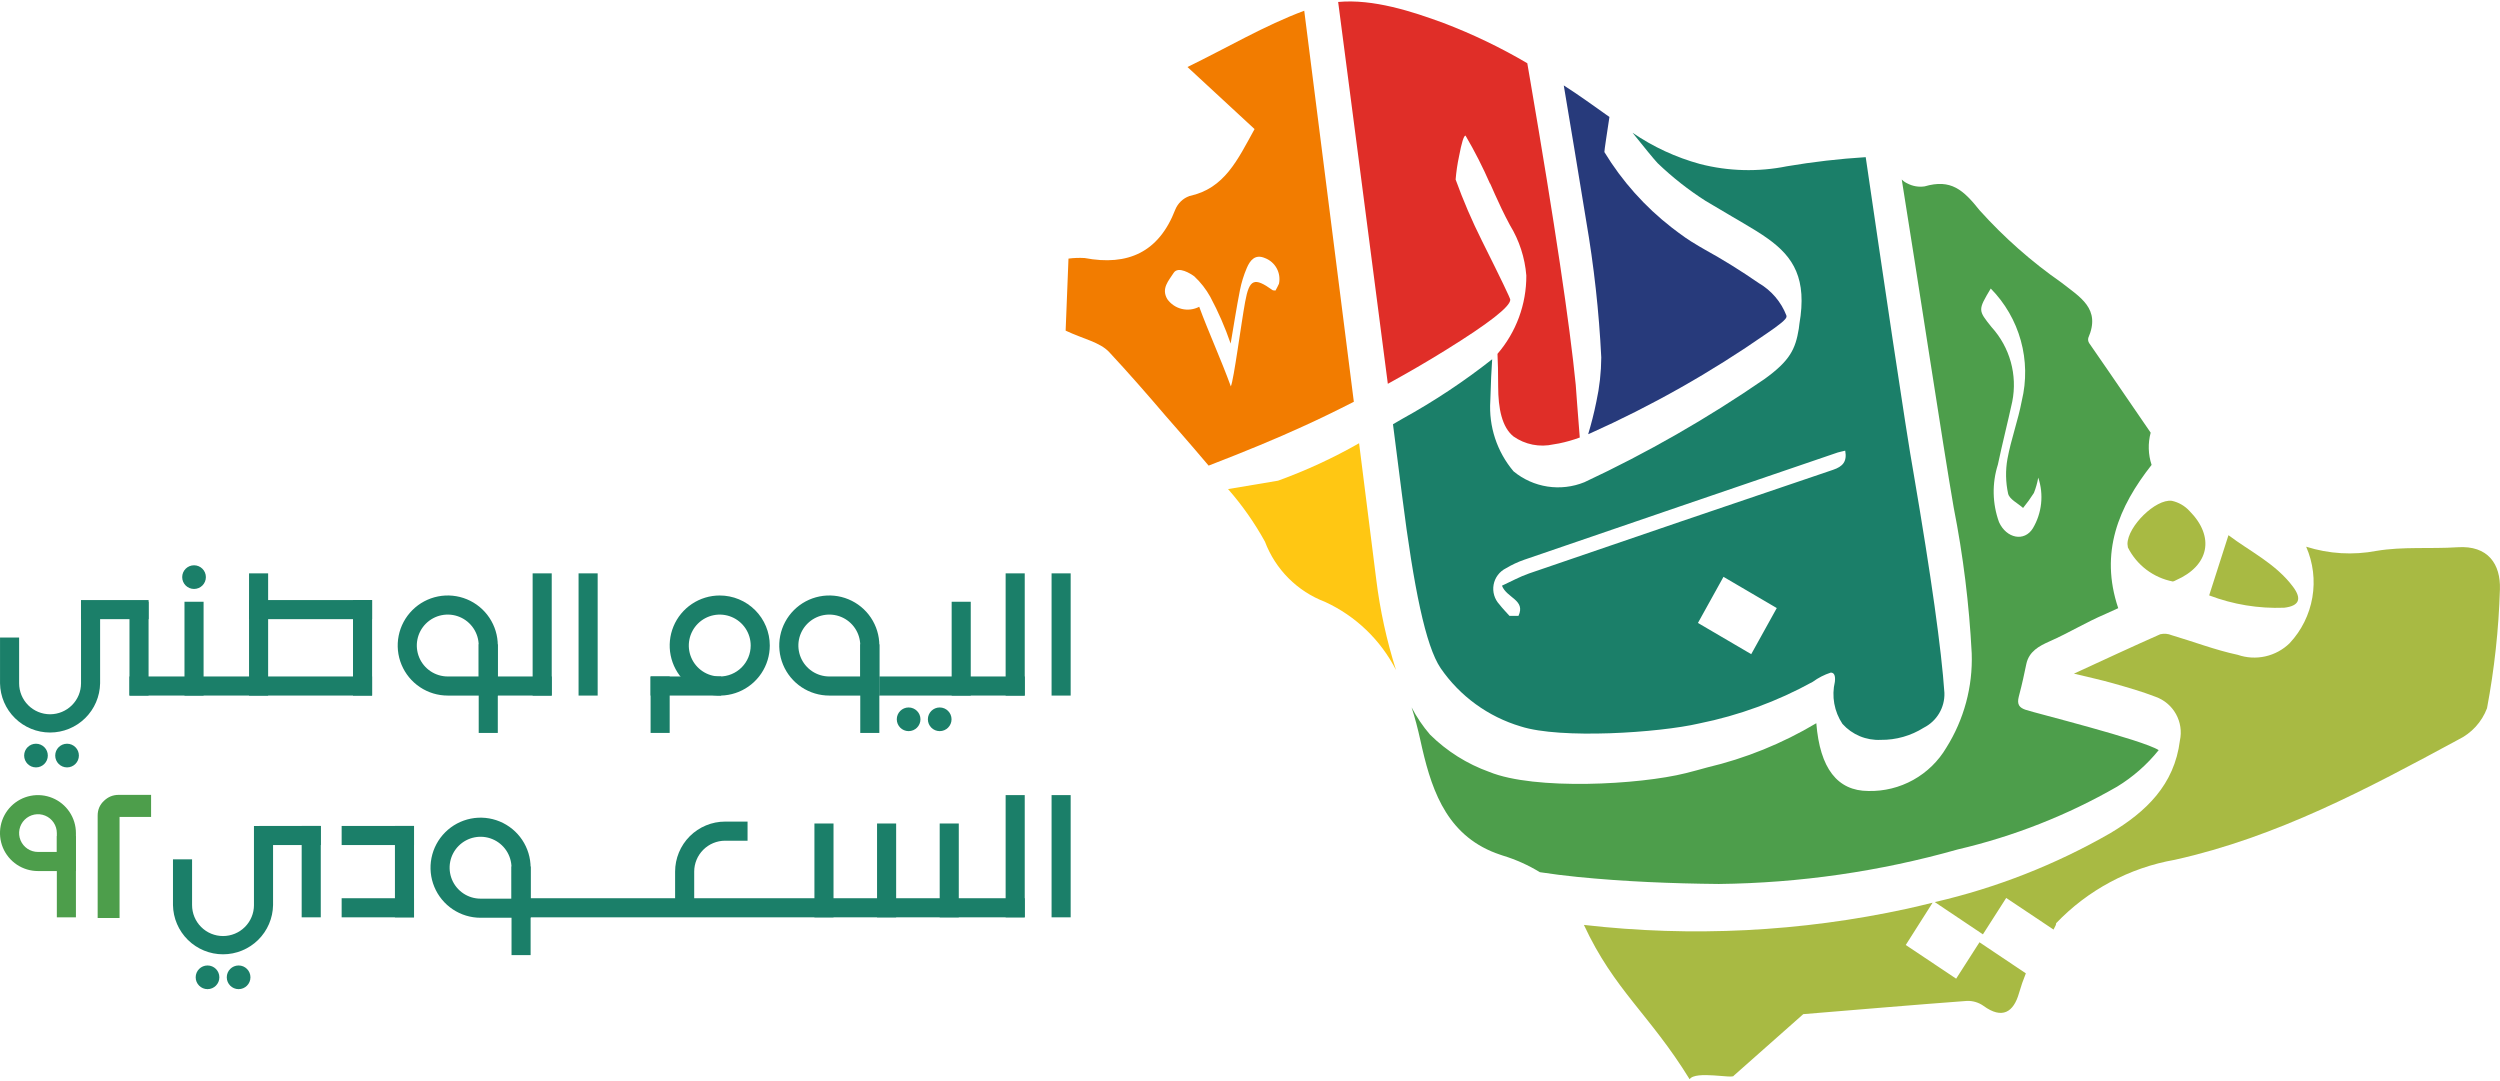 <svg width="100%" height="100%" viewBox="0 0 384 166" fill="none" xmlns="http://www.w3.org/2000/svg">
	<path d="M164.454 88.068H161.522V106.841H164.454V88.068Z" fill="#1B7F69" />
	<path d="M157.399 88.068H154.466V106.841H157.399V88.068Z" fill="#1B7F69" />
	<path d="M91.801 88.068H88.868V106.841H91.801V88.068Z" fill="#1B7F69" />
	<path d="M84.745 88.068H81.813V106.841H84.745V88.068Z" fill="#1B7F69" />
	<path d="M57.154 92.169H54.221V106.838H57.154V92.169Z" fill="#1B7F69" />
	<path d="M41.185 88.068H38.253V106.841H41.185V88.068Z" fill="#1B7F69" />
	<path d="M157.399 106.838V103.906H135.068V106.838H157.399Z" fill="#1B7F69" />
	<path d="M57.154 106.838V103.906H19.888V106.838H57.154Z" fill="#1B7F69" />
	<path d="M149.107 92.429H146.175V106.838H149.107V92.429Z" fill="#1B7F69" />
	<path d="M31.27 92.429H28.337V106.838H31.27V92.429Z" fill="#1B7F69" />
	<path d="M22.821 92.429H19.888V106.838H22.821V92.429Z" fill="#1B7F69" />
	<path d="M135.068 98.965H132.136V112.579H135.068V98.965Z" fill="#1B7F69" />
	<path d="M102.863 103.906H99.931V112.577H102.863V103.906Z" fill="#1B7F69" />
	<path d="M99.931 103.906V106.838H110.763V103.906H99.931Z" fill="#1B7F69" />
	<path d="M38.253 92.17V95.102H57.154V92.17H38.253Z" fill="#1B7F69" />
	<path d="M12.441 92.17V95.102H22.823V92.17H12.441Z" fill="#1B7F69" />
	<path d="M75.749 103.906V106.838H84.745V103.906H75.749Z" fill="#1B7F69" />
	<path d="M110.553 91.467C109.033 91.467 107.546 91.917 106.282 92.762C105.017 93.606 104.031 94.807 103.449 96.212C102.867 97.617 102.715 99.163 103.011 100.654C103.308 102.146 104.04 103.516 105.115 104.591C106.19 105.666 107.56 106.398 109.052 106.695C110.543 106.991 112.089 106.839 113.494 106.257C114.899 105.675 116.1 104.689 116.944 103.425C117.789 102.16 118.239 100.673 118.239 99.153C118.239 97.114 117.429 95.159 115.988 93.718C114.547 92.277 112.592 91.467 110.553 91.467V91.467ZM110.553 103.908C109.613 103.908 108.694 103.629 107.913 103.107C107.131 102.585 106.522 101.842 106.162 100.974C105.802 100.105 105.708 99.15 105.892 98.228C106.075 97.306 106.528 96.459 107.192 95.794C107.857 95.129 108.704 94.677 109.626 94.493C110.548 94.31 111.504 94.404 112.372 94.764C113.241 95.123 113.983 95.733 114.505 96.514C115.028 97.296 115.306 98.215 115.306 99.155C115.306 100.416 114.806 101.624 113.914 102.516C113.023 103.407 111.814 103.908 110.553 103.908V103.908Z" fill="#1B7F69" />
	<path d="M135.068 99.153C135.068 97.632 134.617 96.146 133.773 94.881C132.928 93.617 131.727 92.632 130.322 92.05C128.917 91.468 127.371 91.316 125.88 91.613C124.389 91.909 123.019 92.642 121.944 93.717C120.869 94.793 120.137 96.163 119.84 97.654C119.544 99.145 119.697 100.691 120.279 102.096C120.861 103.501 121.847 104.701 123.111 105.546C124.376 106.39 125.862 106.841 127.383 106.84H135.068V99.153ZM132.136 103.906H127.383C126.443 103.906 125.524 103.627 124.742 103.105C123.961 102.582 123.351 101.84 122.992 100.972C122.632 100.103 122.538 99.147 122.721 98.225C122.905 97.303 123.357 96.456 124.022 95.792C124.687 95.127 125.534 94.674 126.456 94.491C127.378 94.307 128.333 94.402 129.202 94.761C130.07 95.121 130.813 95.73 131.335 96.512C131.857 97.294 132.136 98.213 132.136 99.153V103.906Z" fill="#1B7F69" />
	<path d="M76.462 98.965H73.53V112.579H76.462V98.965Z" fill="#1B7F69" />
	<path d="M76.462 99.153C76.462 97.632 76.011 96.146 75.167 94.882C74.322 93.617 73.121 92.632 71.717 92.05C70.312 91.468 68.766 91.316 67.275 91.612C65.784 91.909 64.414 92.641 63.339 93.717C62.264 94.792 61.531 96.162 61.235 97.653C60.938 99.144 61.09 100.69 61.672 102.095C62.254 103.499 63.239 104.7 64.504 105.545C65.768 106.389 67.254 106.84 68.775 106.84H76.462V99.153ZM73.528 103.906H68.775C67.835 103.906 66.916 103.627 66.134 103.105C65.353 102.582 64.743 101.84 64.383 100.971C64.024 100.103 63.93 99.147 64.113 98.225C64.296 97.303 64.749 96.456 65.414 95.792C66.079 95.127 66.925 94.674 67.847 94.491C68.769 94.307 69.725 94.402 70.594 94.761C71.462 95.121 72.204 95.73 72.727 96.512C73.249 97.294 73.528 98.213 73.528 99.153V103.906Z" fill="#1B7F69" />
	<path d="M29.804 90.464C30.809 90.464 31.623 89.65 31.623 88.646C31.623 87.642 30.809 86.828 29.804 86.828C28.8 86.828 27.986 87.642 27.986 88.646C27.986 89.65 28.8 90.464 29.804 90.464Z" fill="#1B7F69" />
	<path d="M10.3 117.873C11.304 117.873 12.118 117.058 12.118 116.054C12.118 115.05 11.304 114.236 10.3 114.236C9.295 114.236 8.481 115.05 8.481 116.054C8.481 117.058 9.295 117.873 10.3 117.873Z" fill="#1B7F69" />
	<path d="M5.527 117.873C6.531 117.873 7.345 117.058 7.345 116.054C7.345 115.05 6.531 114.236 5.527 114.236C4.523 114.236 3.709 115.05 3.709 116.054C3.709 117.058 4.523 117.873 5.527 117.873Z" fill="#1B7F69" />
	<path d="M144.339 112.302C145.343 112.302 146.157 111.488 146.157 110.484C146.157 109.48 145.343 108.666 144.339 108.666C143.335 108.666 142.521 109.48 142.521 110.484C142.521 111.488 143.335 112.302 144.339 112.302Z" fill="#1B7F69" />
	<path d="M139.564 112.302C140.568 112.302 141.383 111.488 141.383 110.484C141.383 109.48 140.568 108.666 139.564 108.666C138.56 108.666 137.746 109.48 137.746 110.484C137.746 111.488 138.56 112.302 139.564 112.302Z" fill="#1B7F69" />
	<path d="M12.445 104.957C12.445 106.218 11.944 107.427 11.053 108.318C10.161 109.21 8.952 109.711 7.691 109.711C6.43 109.711 5.221 109.21 4.329 108.318C3.438 107.427 2.937 106.218 2.937 104.957V97.921H0.004V104.957C0.038 106.973 0.863 108.895 2.301 110.309C3.739 111.723 5.674 112.515 7.691 112.515C9.707 112.515 11.643 111.723 13.081 110.309C14.519 108.895 15.344 106.973 15.377 104.957V92.804H12.445V104.957Z" fill="#1B7F69" />
	<path d="M36.651 151.933C37.655 151.933 38.469 151.119 38.469 150.115C38.469 149.11 37.655 148.296 36.651 148.296C35.646 148.296 34.832 149.11 34.832 150.115C34.832 151.119 35.646 151.933 36.651 151.933Z" fill="#1B7F69" />
	<path d="M31.876 151.933C32.88 151.933 33.694 151.119 33.694 150.115C33.694 149.11 32.88 148.296 31.876 148.296C30.872 148.296 30.057 149.11 30.057 150.115C30.057 151.119 30.872 151.933 31.876 151.933Z" fill="#1B7F69" />
	<path d="M164.454 122.128H161.522V140.901H164.454V122.128Z" fill="#1B7F69" />
	<path d="M157.399 122.128H154.466V140.901H157.399V122.128Z" fill="#1B7F69" />
	<path d="M147.269 126.489H144.337V140.903H147.269V126.489Z" fill="#1B7F69" />
	<path d="M137.648 126.489H134.715V140.903H137.648V126.489Z" fill="#1B7F69" />
	<path d="M128.028 126.489H125.096V140.903H128.028V126.489Z" fill="#1B7F69" />
	<path d="M157.399 140.901V137.968H80.683V140.901H157.399Z" fill="#1B7F69" />
	<path d="M52.477 126.866V129.799H63.594V126.866H52.477Z" fill="#1B7F69" />
	<path d="M39.827 126.866V129.799H49.272V126.866H39.827Z" fill="#1B7F69" />
	<path d="M52.477 137.968V140.901H63.594V137.968H52.477Z" fill="#1B7F69" />
	<path d="M60.662 140.901H63.594V126.866H60.662V140.901Z" fill="#1B7F69" />
	<path d="M46.337 140.901H49.27V126.866H46.337V140.901Z" fill="#1B7F69" />
	<path d="M111.384 126.197C110.374 126.196 109.375 126.395 108.442 126.782C107.509 127.168 106.661 127.734 105.947 128.448C105.234 129.162 104.667 130.009 104.281 130.942C103.895 131.875 103.696 132.875 103.696 133.884V138.385H106.629V133.884C106.63 132.624 107.13 131.416 108.022 130.524C108.913 129.633 110.122 129.132 111.382 129.132H114.825V126.199L111.384 126.197Z" fill="#1B7F69" />
	<path d="M39.01 139.022C39.01 140.283 38.509 141.492 37.617 142.384C36.726 143.276 35.517 143.776 34.256 143.776C32.995 143.776 31.786 143.276 30.894 142.384C30.003 141.492 29.502 140.283 29.502 139.022V131.989H26.569V139.022C26.603 141.038 27.428 142.961 28.866 144.375C30.304 145.788 32.239 146.581 34.256 146.581C36.272 146.581 38.208 145.788 39.646 144.375C41.084 142.961 41.908 141.038 41.942 139.022V126.872H39.008V139.022H39.01Z" fill="#1B7F69" />
	<path d="M81.503 133.091H78.571V146.705H81.503V133.091Z" fill="#1B7F69" />
	<path d="M81.503 133.281C81.503 131.76 81.052 130.274 80.208 129.009C79.363 127.745 78.162 126.76 76.758 126.178C75.353 125.596 73.807 125.444 72.316 125.741C70.825 126.037 69.455 126.769 68.38 127.844C67.305 128.92 66.572 130.289 66.276 131.78C65.979 133.272 66.131 134.817 66.713 136.222C67.295 137.627 68.28 138.828 69.545 139.673C70.809 140.517 72.295 140.968 73.816 140.968H81.503V133.281ZM78.571 138.033H73.814C72.873 138.033 71.954 137.755 71.173 137.232C70.391 136.71 69.782 135.968 69.422 135.099C69.063 134.231 68.968 133.275 69.152 132.353C69.335 131.431 69.788 130.584 70.453 129.92C71.117 129.255 71.964 128.802 72.886 128.619C73.808 128.435 74.764 128.529 75.632 128.889C76.501 129.249 77.243 129.858 77.766 130.64C78.288 131.421 78.567 132.34 78.567 133.281L78.571 138.033Z" fill="#1B7F69" />
	<path d="M15 141V125.282C15 124.373 15.319 123.619 15.957 123.02C16.595 122.401 17.349 122.092 18.219 122.092H23.207V125.485H18.364V141H15Z" fill="#4D9E4B" />
	<path d="M11.662 128.425H8.73V140.903H11.662V128.425Z" fill="#4D9E4B" />
	<path d="M11.662 127.961C11.662 126.807 11.32 125.679 10.679 124.72C10.038 123.761 9.127 123.014 8.061 122.572C6.996 122.131 5.823 122.015 4.691 122.241C3.56 122.466 2.521 123.022 1.705 123.838C0.89 124.653 0.334 125.693 0.11 126.824C-0.115 127.956 0.001 129.129 0.442 130.194C0.884 131.26 1.632 132.17 2.591 132.811C3.551 133.452 4.679 133.793 5.832 133.793H11.662V127.961ZM8.73 130.858H5.832C5.259 130.858 4.699 130.688 4.222 130.37C3.746 130.051 3.375 129.599 3.155 129.069C2.936 128.54 2.879 127.957 2.99 127.395C3.102 126.833 3.378 126.317 3.783 125.912C4.189 125.506 4.705 125.231 5.267 125.119C5.829 125.007 6.412 125.064 6.941 125.283C7.471 125.503 7.923 125.874 8.241 126.351C8.56 126.827 8.73 127.388 8.73 127.961V130.858Z" fill="#4D9E4B" />
	<path d="M261.987 30.862C263.439 31.734 264.821 32.551 266.116 33.304C266.553 33.544 267.407 34.058 267.407 34.058C269.071 35.035 270.505 35.903 271.589 36.69C275.492 39.496 277.587 42.829 276.386 49.758C276.355 50.002 276.325 50.249 276.296 50.491C275.786 53.604 274.96 55.388 271.05 58.205C262.275 64.249 253.014 69.555 243.361 74.069C241.566 74.797 239.607 75.026 237.692 74.733C235.778 74.439 233.978 73.633 232.484 72.401C229.934 69.388 228.654 65.503 228.912 61.565C228.986 58.848 229.087 56.729 229.198 55.181C224.866 58.591 220.264 61.643 215.438 64.307L213.962 65.166C214.485 69.228 214.961 72.965 215.366 76.166C217.165 90.368 218.977 99.207 221.277 102.624C224.235 106.93 228.581 110.091 233.589 111.58C239.726 113.553 254.836 112.55 260.965 111.129C267.086 109.898 272.983 107.737 278.45 104.721C279.289 104.107 280.22 103.631 281.208 103.31C281.735 103.31 281.944 103.784 281.836 104.73C281.578 105.828 281.547 106.968 281.747 108.078C281.947 109.189 282.373 110.246 282.998 111.186C283.735 112.008 284.646 112.655 285.664 113.08C286.682 113.505 287.783 113.697 288.885 113.643C291.225 113.67 293.522 113.019 295.5 111.77C296.481 111.273 297.3 110.506 297.86 109.559C298.42 108.612 298.698 107.525 298.662 106.426C298.207 99.763 296.635 88.559 293.948 72.813C292.81 66.588 288.951 40.394 286.574 24.14C282.521 24.392 278.484 24.859 274.48 25.538C270.06 26.433 265.496 26.315 261.128 25.193C257.43 24.182 253.927 22.561 250.763 20.396C252.398 22.435 254.123 24.563 254.622 25.071C256.881 27.239 259.348 29.178 261.987 30.862V30.862ZM268.988 100.48L260.803 95.684L264.728 88.6L272.912 93.397L268.988 100.48ZM283.424 69.224C283.733 70.885 283.06 71.659 281.551 72.167C265.975 77.436 250.411 82.742 234.86 88.083C233.441 88.57 232.111 89.317 230.702 89.961C231.435 91.873 234.376 92.141 233.238 94.602H231.86C231.341 94.018 230.785 93.458 230.31 92.841C229.935 92.44 229.66 91.957 229.505 91.431C229.35 90.904 229.321 90.349 229.419 89.809C229.517 89.27 229.74 88.76 230.07 88.322C230.4 87.884 230.828 87.529 231.319 87.285C232.205 86.755 233.143 86.316 234.119 85.977C250.167 80.47 266.22 74.978 282.277 69.501C282.634 69.396 283.012 69.329 283.424 69.224Z" fill="#1B7F69" />
	<path d="M207.949 61.713C205.189 39.888 201.626 11.858 200.331 1.648C194.25 3.911 188.518 7.317 182.396 10.293C186.159 13.781 189.491 16.862 192.7 19.825C190.084 24.563 188.093 28.96 182.701 30.107C182.211 30.283 181.764 30.56 181.388 30.921C181.013 31.281 180.717 31.716 180.521 32.198C178 38.739 173.254 40.884 166.609 39.635C165.778 39.584 164.944 39.613 164.119 39.722C163.962 43.839 163.807 47.752 163.682 50.785C166.384 52.067 168.946 52.549 170.378 54.088C173.337 57.269 176.2 60.542 179.023 63.854C179.657 64.597 182.54 67.835 185.644 71.519C191.368 69.309 196.167 67.318 200.004 65.556C202.705 64.338 205.341 63.042 207.949 61.713ZM196.446 43.588C196.297 43.952 196.088 44.294 195.916 44.626C195.715 44.6 195.556 44.626 195.462 44.56C192.656 42.552 191.902 42.84 191.257 46.348C190.65 49.647 189.512 58.357 189.057 59.351C187.53 55.15 185.568 50.874 184.199 47.12C183.376 47.551 182.424 47.669 181.521 47.451C180.617 47.233 179.824 46.694 179.289 45.934C178.338 44.292 179.507 43.121 180.268 41.92C180.972 40.806 182.921 42.062 183.445 42.45C184.422 43.363 185.25 44.424 185.9 45.594C187.133 47.9 188.18 50.302 189.028 52.776C189.519 49.902 189.929 47.235 190.45 44.591C190.682 43.408 191.039 42.254 191.514 41.146C192.015 39.988 192.776 38.985 194.307 39.644C195.075 39.938 195.713 40.496 196.106 41.219C196.498 41.942 196.62 42.781 196.448 43.586L196.446 43.588Z" fill="#F27C00" />
	<path d="M245.955 54.897C245.941 57.189 245.687 59.474 245.197 61.713C244.846 63.481 244.375 65.256 243.943 66.692L244.196 66.59C253.697 62.335 262.779 57.2 271.323 51.254C273.296 49.915 274.376 49.058 274.408 48.651C274.414 48.589 274.408 48.527 274.393 48.467C273.583 46.366 272.079 44.604 270.13 43.475C267.435 41.607 264.648 39.877 261.778 38.292C261.778 38.292 260.385 37.498 259.733 37.071C258.682 36.43 256.776 34.952 256.776 34.952C252.652 31.748 249.147 27.819 246.433 23.357C246.407 23.191 246.895 20.061 247.209 17.967C244.872 16.319 242.565 14.629 240.195 13.121C241.226 19.241 242.373 26.174 243.636 33.918C244.832 40.858 245.607 47.864 245.955 54.897V54.897Z" fill="#273A7B" />
	<path d="M208.755 68.079C204.779 70.35 200.615 72.275 196.308 73.833C196.221 73.861 193.651 74.295 188.629 75.124C190.805 77.603 192.706 80.312 194.298 83.201C195.094 85.308 196.328 87.222 197.918 88.816C199.509 90.41 201.42 91.648 203.525 92.448C208.231 94.613 212.071 98.299 214.426 102.913C212.987 98.373 211.969 93.709 211.387 88.981C211.014 86.021 210.018 78.095 208.755 68.079Z" fill="#FFC713" />
	<path d="M222.053 53.779C228.671 49.677 231.98 47.096 231.98 46.036C231.98 45.816 230.526 42.794 227.619 36.971C226.091 33.921 224.743 30.783 223.584 27.574C223.682 26.373 223.858 25.179 224.111 24C224.509 21.883 224.841 20.824 225.105 20.824C226.509 23.218 227.768 25.693 228.877 28.237C228.675 27.548 230.026 31.06 231.93 34.588C233.365 36.935 234.226 39.588 234.444 42.33C234.462 46.74 232.889 51.009 230.013 54.352C230.077 55.556 230.116 57.215 230.118 59.352C230.118 62.77 230.713 65.618 232.46 67.031C233.344 67.654 234.35 68.085 235.412 68.296C236.473 68.506 237.567 68.492 238.623 68.254L239.469 68.11C240.552 67.889 241.616 67.585 242.652 67.203C242.421 64.139 242.031 59.421 242.033 59.112C241.117 49.821 238.787 34.227 235.041 12.329C234.897 11.516 234.749 10.642 234.592 9.713C230.486 7.295 226.182 5.228 221.728 3.534C216.949 1.772 210.929 -0.198 205.54 0.303C206.599 8.405 210.303 36.746 213.171 58.953C216.175 57.3 219.149 55.586 222.053 53.779Z" fill="#E02E28" />
	<path d="M350.86 93.346C353.162 93.069 353.602 92.001 352.216 90.139C349.565 86.576 345.586 84.701 342.293 82.205C341.297 85.299 340.351 88.247 339.328 91.452C343.005 92.855 346.927 93.499 350.86 93.346V93.346Z" fill="#A8BA43" />
	<path d="M264.004 135.779C276.419 135.639 288.76 133.856 300.707 130.474C309.292 128.472 317.538 125.224 325.182 120.833C327.623 119.346 329.786 117.446 331.575 115.219C329.055 113.618 312.607 109.526 311.155 109.031C310.197 108.713 309.764 108.233 310.088 106.993C310.688 104.712 310.884 103.672 311.24 102.002C311.65 100.066 313.176 99.248 314.754 98.542C318.04 97.083 320.142 95.708 323.445 94.286C324.099 93.996 324.766 93.684 325.361 93.414C322.475 84.845 325.416 77.853 330.485 71.408C329.957 69.807 329.908 68.088 330.343 66.459V66.459C330.269 66.381 324.051 57.234 320.909 52.723C320.827 52.604 320.771 52.468 320.746 52.325C320.721 52.182 320.727 52.035 320.763 51.895C322.725 47.406 319.503 45.655 316.621 43.392C312.032 40.193 307.826 36.478 304.084 32.32C301.561 29.165 299.682 27.445 295.625 28.627C294.718 28.764 293.791 28.606 292.98 28.178C292.654 28.03 292.359 27.824 292.108 27.569C294.373 41.578 298.518 68.945 300.083 77.934C301.543 85.336 302.47 92.834 302.856 100.369C303.032 105.473 301.675 110.512 298.96 114.837C297.737 116.913 295.982 118.624 293.876 119.795C291.77 120.966 289.39 121.553 286.982 121.496V121.496C282.208 121.483 279.543 118.012 278.985 111.085C273.77 114.199 268.108 116.493 262.196 117.887C261.084 118.201 259.994 118.489 258.926 118.76C251.818 120.545 235.734 121.413 228.764 118.57C225.347 117.346 222.238 115.391 219.655 112.84C218.55 111.558 217.599 110.152 216.82 108.65C217.341 110.261 217.78 111.933 218.159 113.651C219.685 120.648 221.794 127.636 229.06 130.762C229.475 130.943 229.913 131.104 230.369 131.259C230.523 131.312 230.676 131.368 230.837 131.418C232.833 132.024 234.744 132.882 236.523 133.969C238.436 134.26 240.359 134.502 242.29 134.695C249.487 135.413 256.759 135.707 264.004 135.779ZM305.78 44.318C307.974 46.547 309.564 49.298 310.398 52.312C311.233 55.326 311.285 58.503 310.551 61.543C309.986 64.558 308.896 67.475 308.344 70.482C308.03 72.248 308.064 74.059 308.444 75.812C308.636 76.685 309.942 77.295 310.745 78.023C311.343 77.287 311.899 76.517 312.408 75.716C312.709 74.956 312.933 74.167 313.075 73.362C313.505 74.641 313.654 75.998 313.512 77.34C313.37 78.682 312.941 79.978 312.253 81.139C310.945 83.269 308.189 82.704 307.049 80.199C306.019 77.355 305.957 74.25 306.873 71.367C307.555 68.129 308.383 64.922 309.083 61.688C309.485 59.667 309.407 57.58 308.856 55.594C308.305 53.608 307.296 51.779 305.911 50.253C303.818 47.637 303.787 47.665 305.78 44.318Z" fill="#4D9E4B" />
	<path d="M377.459 84.058C373.317 84.333 369.093 83.93 365.032 84.614C361.432 85.302 357.719 85.082 354.226 83.973C355.299 86.422 355.63 89.132 355.178 91.767C354.727 94.402 353.513 96.847 351.686 98.799C350.654 99.805 349.363 100.504 347.956 100.819C346.55 101.134 345.084 101.052 343.722 100.583C340.279 99.848 336.963 98.57 333.575 97.569C333.02 97.335 332.406 97.283 331.819 97.419C327.498 99.329 323.212 101.33 318.557 103.471C320.77 104.014 322.686 104.418 324.561 104.954C326.755 105.575 328.961 106.201 331.085 107.023C332.419 107.495 333.536 108.438 334.226 109.674C334.916 110.909 335.133 112.355 334.835 113.738C333.984 120.556 329.622 124.705 324.136 127.978C315.721 132.812 306.639 136.378 297.183 138.561L304.575 143.517L308.152 137.924L315.424 142.784C315.714 142.259 315.879 141.886 315.81 141.816C320.695 136.702 327.088 133.285 334.054 132.064C349.735 128.575 363.665 121.145 377.573 113.619C379.616 112.638 381.203 110.909 382.005 108.789C383.139 102.76 383.803 96.652 383.989 90.521C384.107 86.675 382.19 83.736 377.459 84.058Z" fill="#A8BA43" />
	<path d="M333.755 89.32C333.922 89.278 334.08 89.211 334.226 89.121C339.339 86.891 340.235 82.46 336.313 78.492C335.59 77.701 334.639 77.153 333.592 76.924C331.089 76.613 326.809 80.849 326.779 83.55C326.789 83.646 326.803 83.869 326.846 84.093C327.521 85.435 328.495 86.604 329.693 87.51C330.891 88.416 332.281 89.035 333.755 89.32Z" fill="#A8BA43" />
	<path d="M300.465 150.324L292.723 145.15L296.848 138.655C295.55 138.977 294.246 139.286 292.936 139.579C276.636 143.13 259.862 143.97 243.289 142.067C247.944 152.096 253.386 155.803 259.526 165.769C260.428 164.404 266.252 165.751 266.3 165.228L276.983 155.772C285.368 155.087 293.745 154.361 302.135 153.74C303.036 153.711 303.921 153.977 304.657 154.497C307.548 156.612 309.295 155.469 310.128 152.515C310.421 151.494 310.769 150.49 311.17 149.506L304.047 144.733L300.465 150.324Z" fill="#A8BA43" />
</svg>
